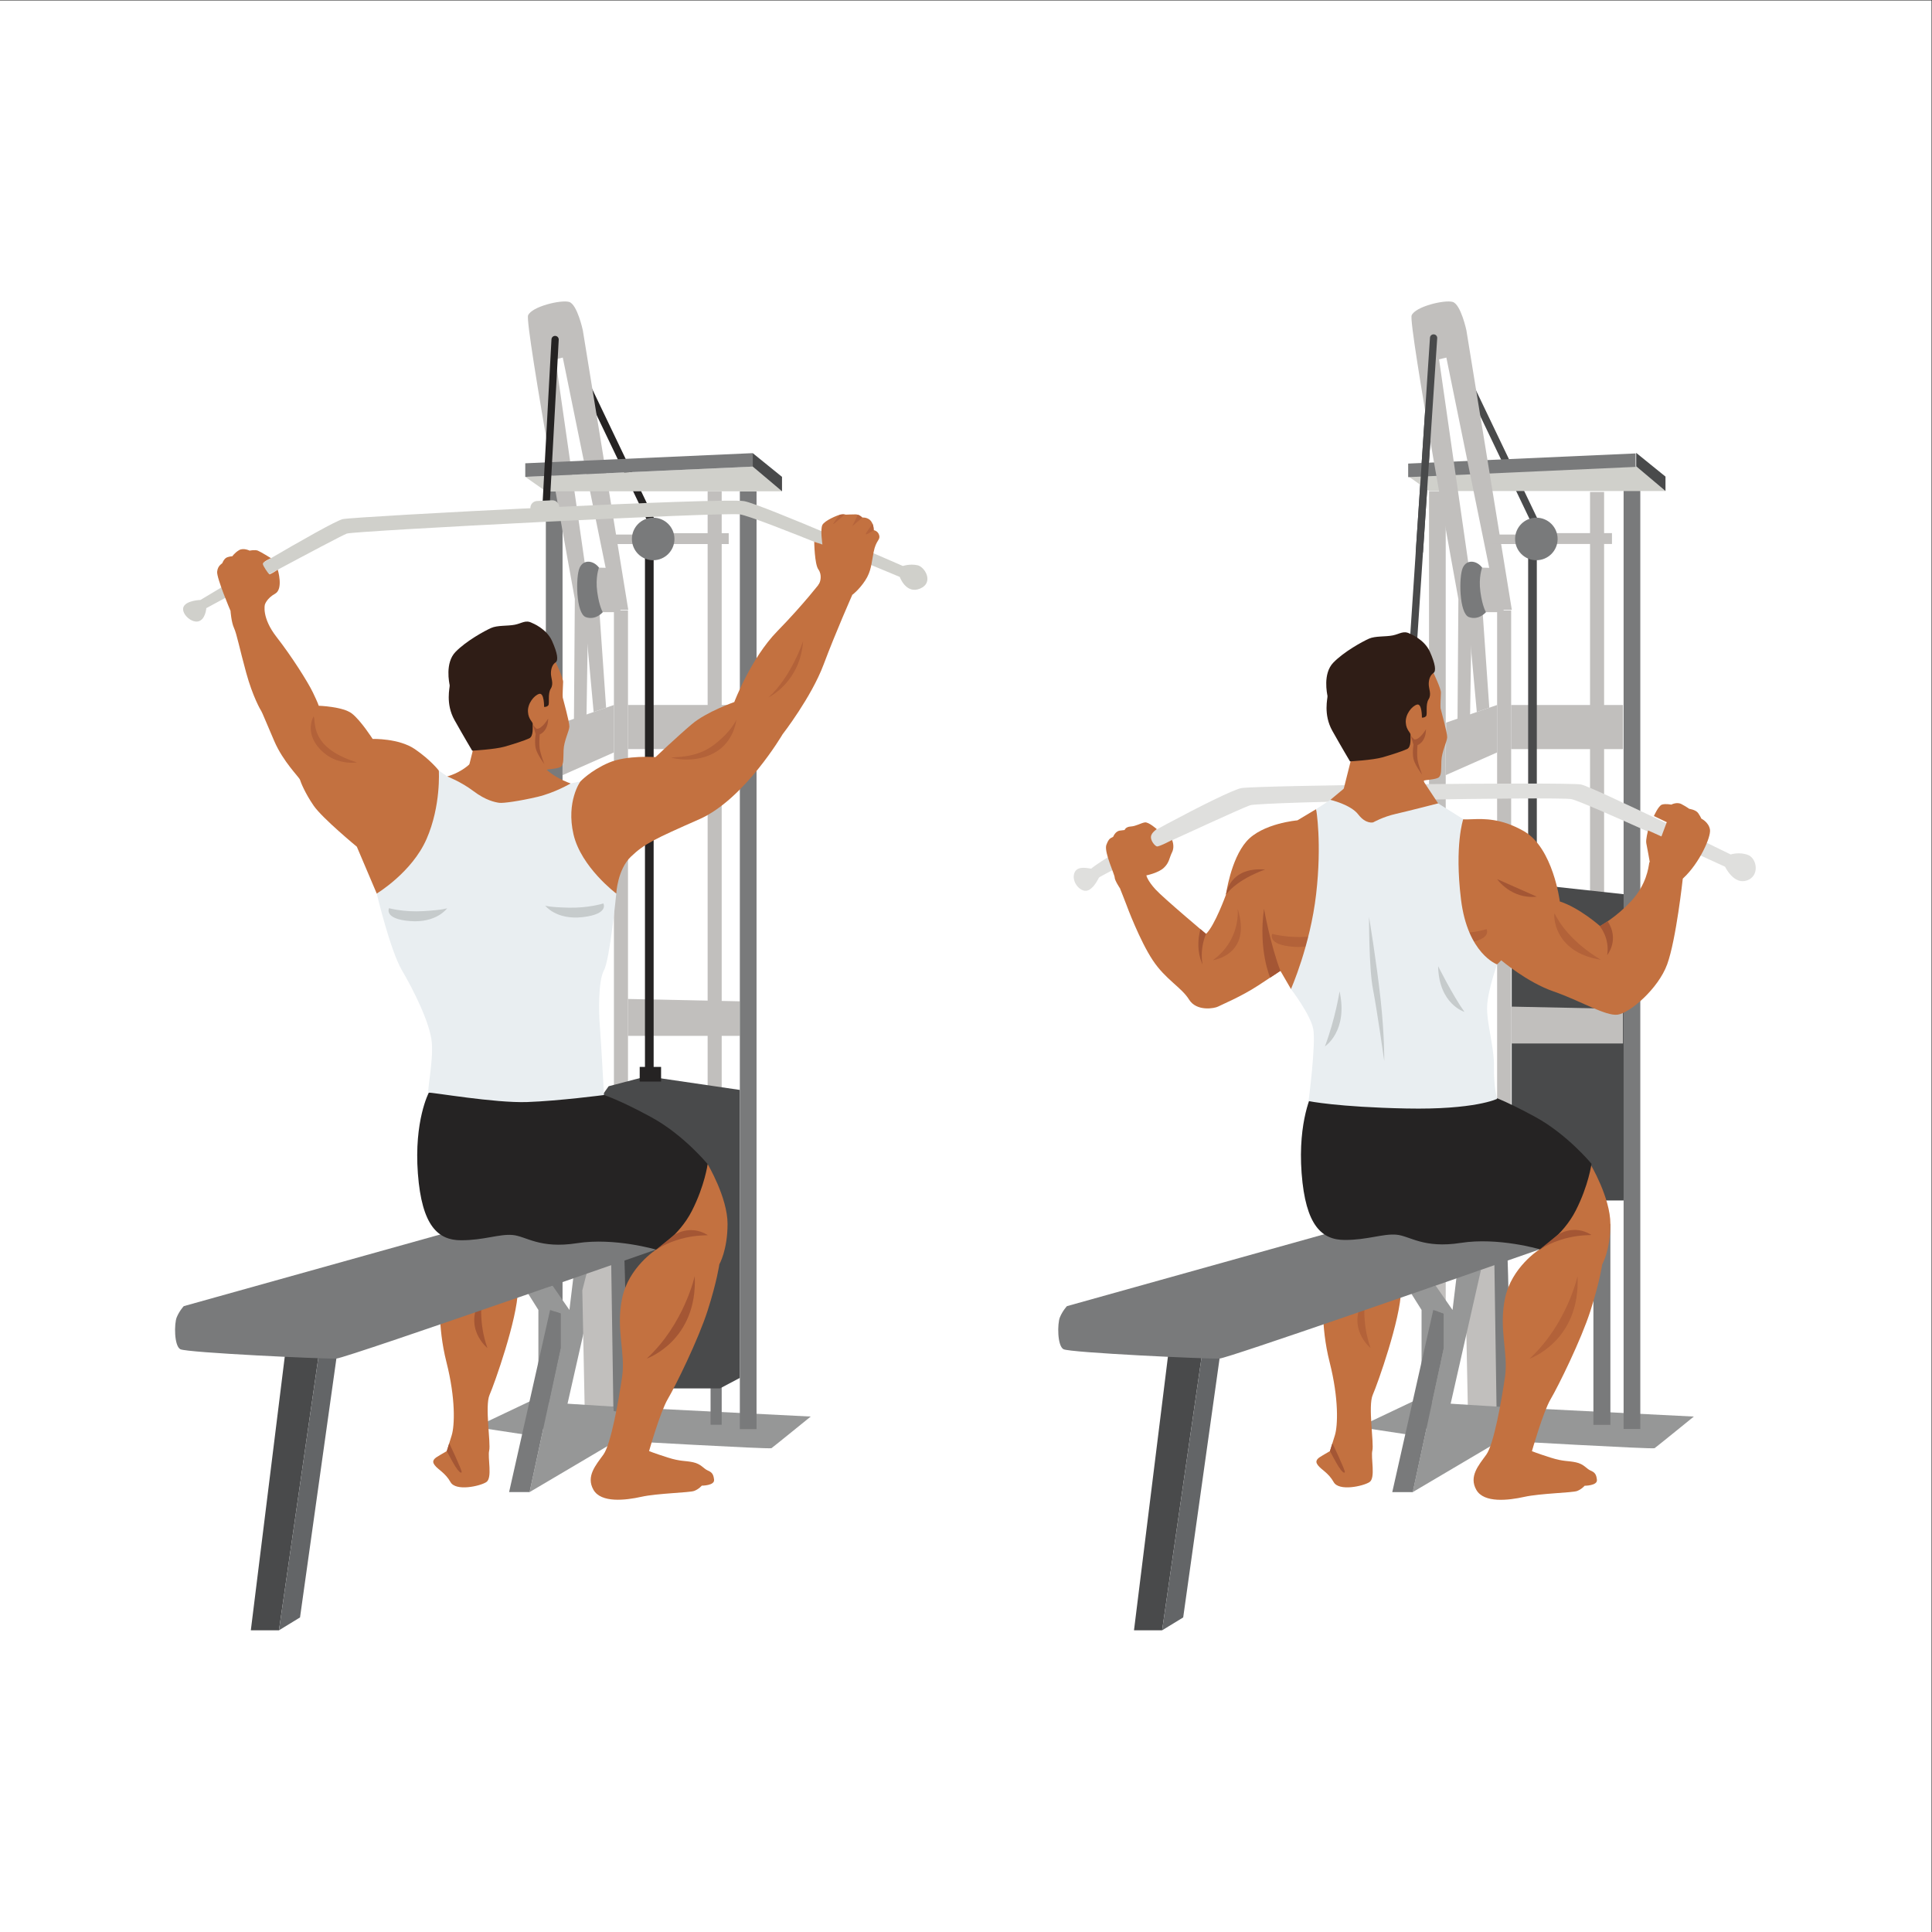 <?xml version="1.0" encoding="UTF-8" standalone="no"?>
<svg
   xmlns:dc="http://purl.org/dc/elements/1.1/"
   xmlns:cc="http://creativecommons.org/ns#"
   xmlns:rdf="http://www.w3.org/1999/02/22-rdf-syntax-ns#"
   xmlns:svg="http://www.w3.org/2000/svg"
   xmlns="http://www.w3.org/2000/svg"
   viewBox="0 0 2666.667 2666.667"
   height="2666.667"
   width="2666.667"
   xml:space="preserve"
   id="svg2"
   version="1.1"><rect x="0" y="0" width="2666.667" height="2666.667" fill="#333333" stroke="none"/><defs
     id="defs6" /><g
     transform="matrix(1.333,0,0,-1.333,0,2666.667)"
     id="g10"><g
       transform="scale(0.1)"
       id="g12"><g
         transform="scale(1.227)"
         id="g14"><path
           id="path16"
           style="fill:#ffffff;fill-opacity:1;fill-rule:nonzero;stroke:none"
           d="M 16300,0 H 0 V 16300 H 16300 V 0" /></g><g
         transform="scale(1.015)"
         id="g18"><path
           id="path20"
           style="fill:#494a4b;fill-opacity:1;fill-rule:nonzero;stroke:none"
           d="m 14322.1,11614 c -1.9,-0.2 -3.8,-0.2 -5.7,-0.1 -20.4,1.4 -35.9,19 -34.5,39.4 l 306,4610.9 c 1.2,20.3 18.9,35.8 39.3,34.4 20.5,-1.3 35.8,-18.9 34.5,-39.3 l -305.9,-4610.9 c -1.3,-18.5 -15.8,-32.9 -33.7,-34.4" /></g><path
         id="path22"
         style="fill:#c37140;fill-opacity:1;fill-rule:nonzero;stroke:none"
         d="m 13628,11626.7 -194,-116 c 0,0 -363.9,-30.4 -527.6,-218.3 -163.8,-188 -212.3,-551.9 -212.3,-551.9 0,0 -115.2,-319.9 -206.2,-405.6 0,0 -439.3,369.2 -522.8,460.2 -83.6,91 -95.7,145.5 -95.7,145.5 l -272.9,-133.4 c 0,0 60.6,-151.6 66.7,-169.8 6.1,-18.2 139.5,-373.8 272.9,-575 133.4,-201.2 297.1,-280 376,-407.4 78.8,-127.3 266.8,-90.9 300.2,-72.8 33.3,18.2 240,103.1 415.6,218.4 175.6,115.2 230.2,151.6 230.2,151.6 l 109.2,-188 369.9,36.4 222.4,873.2 -331.6,952.9" /><path
         id="path24"
         style="fill:#c1bfbd;fill-opacity:1;fill-rule:nonzero;stroke:none"
         d="m 15501.9,12705.3 -528,-182.6 -4.1,-544.1 532.1,235.5 v 491.2" /><path
         id="path26"
         style="fill:#c1bfbd;fill-opacity:1;fill-rule:nonzero;stroke:none"
         d="m 15280.5,13702.9 106.1,-36.4 h 188 l -118.2,457.9 -109.2,3 -118.3,-179.3 51.6,-245.2" /><path
         id="path28"
         style="fill:#494a4b;fill-opacity:1;fill-rule:nonzero;stroke:none"
         d="m 15913.1,14523.4 c -14.1,0 -27.5,7.9 -34,21.4 l -754.8,1576.6 c -8.9,18.8 -1,41.2 17.7,50.2 18.8,9 41.2,1 50.1,-17.7 l 754.8,-1576.7 c 9,-18.7 1.1,-41.2 -17.6,-50.1 -5.3,-2.5 -10.8,-3.7 -16.2,-3.7" /><g
         transform="scale(1.031)"
         id="g30"><path
           id="path32"
           style="fill:#c1bfbd;fill-opacity:1;fill-rule:nonzero;stroke:none"
           d="M 16300,11879.9 H 15176.6 V 12323 H 16300 v -443.1" /></g><path
         id="path34"
         style="fill:#c1bfbd;fill-opacity:1;fill-rule:nonzero;stroke:none"
         d="M 15501.9,13684.7 V 8460.4 h 145.5 v 5224.3 h -145.5" /><g
         transform="scale(1.019)"
         id="g36"><path
           id="path38"
           style="fill:#c1bfbd;fill-opacity:1;fill-rule:nonzero;stroke:none"
           d="m 16300,14632.7 h -142.8 V 8500.81 h 142.8 v 6131.89" /></g><path
         id="path40"
         style="fill:#494a4b;fill-opacity:1;fill-rule:nonzero;stroke:none"
         d="m 15913,14371.7 h -89.7 V 8881.8 h 89.7 v 5489.9" /><path
         id="path42"
         style="fill:#797a7b;fill-opacity:1;fill-rule:nonzero;stroke:none"
         d="m 15605,7065.6 c 12.1,-48.5 36.3,-1594.9 36.3,-1594.9 l -18.2,-97 -194.6,31.5 c 0,0 -90.6,1744.2 -53.9,1743.2 36.6,-0.9 230.4,-82.8 230.4,-82.8" /><g
         transform="scale(1.034)"
         id="g44"><path
           id="path46"
           style="fill:#494a4b;fill-opacity:1;fill-rule:nonzero;stroke:none"
           d="m 15138.4,10514.7 1161.6,-126.5 -41,-3062.53 h -1120.6 v 3189.03" /></g><g
         transform="scale(1.031)"
         id="g48"><path
           id="path50"
           style="fill:#c1bfbd;fill-opacity:1;fill-rule:nonzero;stroke:none"
           d="m 15176.6,9293.86 1123.4,-23.47 v -347.03 h -1123.4 v 370.5" /></g><path
         id="path52"
         style="fill:#c1bfbd;fill-opacity:1;fill-rule:nonzero;stroke:none"
         d="m 15174.4,6643.9 24.3,-1203.5 h 297.1 l -24.3,1625.2 c 0,0 -189.8,-66.7 -210.1,-109.2 -20.3,-42.4 -87,-312.5 -87,-312.5" /><path
         id="path54"
         style="fill:#c1bfbd;fill-opacity:1;fill-rule:nonzero;stroke:none"
         d="m 14796.9,5206.9 h 172.902 v 9711.03 H 14796.9 Z" /><path
         id="path56"
         style="fill:#969797;fill-opacity:1;fill-rule:nonzero;stroke:none"
         d="m 14637.7,5498 c 63.7,-9.1 858.1,-57.6 858.1,-57.6 0,0 26,-142.7 -66.7,-175.9 -92.7,-33.2 -539.7,-163.7 -539.7,-163.7 l -119.3,110.8 -132.4,286.4" /><path
         id="path58"
         style="fill:#969797;fill-opacity:1;fill-rule:nonzero;stroke:none"
         d="m 14555.8,6701.7 163.8,-260.7 v -618.6 l -81.9,-324.4 -568.6,-269.9 559.5,-84.9 c 0,0 280.1,711.9 286.4,740.9 6.2,29 -25.6,623.6 -25.6,623.6 l -236.5,236.5 -97.1,-42.5" /><g
         transform="scale(1.076)"
         id="g60"><path
           id="path62"
           style="fill:#969797;fill-opacity:1;fill-rule:nonzero;stroke:none"
           d="m 13645.6,6174.42 c 21.7,-5.76 146.6,-188.56 146.6,-188.56 l 101.4,-33.83 v -332.52 l -298.7,-1386.38 839.7,495.89 c 0,0 1471,-84.48 1487.8,-73.23 16.9,11.24 377.6,304.36 377.6,304.36 l -1899.2,95.81 -507.2,-264.86 358.1,1580.62 -234.1,-59.02 -39.5,-326.84 -162.6,234.28 -169.9,-45.72" /></g><g
         transform="scale(1.023)"
         id="g64"><path
           id="path66"
           style="fill:#797a7b;fill-opacity:1;fill-rule:nonzero;stroke:none"
           d="m 16300,7166.09 h -171.8 V 5133.27 h 171.8 v 2032.82" /></g><g
         transform="scale(1.023)"
         id="g68"><path
           id="path70"
           style="fill:#c37140;fill-opacity:1;fill-rule:nonzero;stroke:none"
           d="m 15482.2,7201.66 c 35.5,-41.54 94.8,-296.32 94.8,-296.32 0,0 -278.6,-177.78 -343.7,-491.89 -65.2,-314.2 35.4,-551.2 0,-794.26 -35.6,-242.96 -112.7,-681.49 -189.7,-788.21 -77.1,-106.72 -177.8,-219.31 -100.8,-355.55 77,-136.33 325.9,-106.72 486,-71.15 160,35.58 486,41.44 533.4,59.23 47.4,17.79 77.1,53.36 77.1,53.36 0,0 130.3,0 124.4,59.23 -5.9,59.32 -23.7,77.1 -65.2,94.89 -41.5,17.79 -65.2,65.19 -148.2,82.98 -83,17.78 -124.4,5.86 -254.8,47.4 -130.3,41.43 -189.7,65.18 -189.7,65.18 0,0 112.6,397.09 189.7,527.46 77,130.38 308.2,598.61 403,894.93 94.9,296.33 118.5,468.24 118.5,468.24 0,0 83,142.2 83,408.91 0,266.71 -201.5,604.56 -201.5,604.56 0,0 -367.4,-124.5 -408.9,-177.87 -41.5,-53.26 -207.4,-391.12 -207.4,-391.12" /></g><path
         id="path72"
         style="fill:#c37140;fill-opacity:1;fill-rule:nonzero;stroke:none"
         d="m 13703.8,6643.9 c 0,-27.1 -33.3,-360.6 63.7,-742.7 97,-382 84.9,-660.9 54.6,-758 -30.4,-97 -51,-163.7 -51,-163.7 0,0 -20.8,-12.1 -72.8,-42.5 -52.1,-30.3 -89.4,-54.5 -52.6,-103.1 36.9,-48.5 109.7,-78.8 164.2,-175.8 54.6,-97 303.3,-42.5 370,0 66.7,42.4 12.1,254.7 30.3,327.5 18.2,72.7 -46.7,460.8 3.9,576.1 50.7,115.2 287.2,781.9 293.2,1082.2 6.1,300.4 -803.5,0 -803.5,0" /><g
         transform="scale(1.004)"
         id="g74"><path
           id="path76"
           style="fill:#b36239;fill-opacity:1;fill-rule:nonzero;stroke:none"
           d="m 15774.7,5912.57 c 386.5,356.3 495.1,851.5 495.1,851.5 30.2,-670.26 -495.1,-851.5 -495.1,-851.5" /></g><path
         id="path78"
         style="fill:#b36239;fill-opacity:1;fill-rule:nonzero;stroke:none"
         d="m 14192,6046.8 c 0,0 -266.8,212.2 -54.6,533.6 0,0 -45.6,-257.5 54.6,-533.6" /><path
         id="path80"
         style="fill:#494a4b;fill-opacity:1;fill-rule:nonzero;stroke:none"
         d="m 12118,6155.9 -376,-3032.1 h 291.1 l 460.9,3189.8 -376,-157.7" /><g
         transform="scale(1.042)"
         id="g82"><path
           id="path84"
           style="fill:#797a7b;fill-opacity:1;fill-rule:nonzero;stroke:none"
           d="m 16300,14321.8 h -165.9 V 4998.82 h 165.9 v 9322.98" /></g><path
         id="path86"
         style="fill:#636567;fill-opacity:1;fill-rule:nonzero;stroke:none"
         d="m 12688.1,6365.2 -436.7,-3108 -218.3,-133.4 460.9,3189.8 194.1,51.6" /><path
         id="path88"
         style="fill:#797a7b;fill-opacity:1;fill-rule:nonzero;stroke:none"
         d="m 15939.2,7231.5 -1777.5,119.1 -3114,-870.2 c 0,0 -45.5,-48.5 -72.8,-115.2 -27.3,-66.7 -27.3,-294.1 36.4,-330.5 63.7,-36.4 1507,-103.1 1616.1,-97.1 86.7,4.9 2374.7,801.9 3311.8,1129.4 v 164.5" /><g
         transform="scale(1.069)"
         id="g90"><path
           id="path92"
           style="fill:#c37140;fill-opacity:1;fill-rule:nonzero;stroke:none"
           d="m 14500,9371.33 41.5,40.72 c 0,0 249.7,-212.8 506.8,-301.66 257.1,-88.86 502.9,-240.11 620.1,-224.96 117.2,15.06 393.4,249.56 480.3,487.79 86.9,238.24 151.3,831.98 151.3,831.98 0,0 -317.7,201.3 -325.2,151.7 -7.6,-49.6 -27.5,-212.3 -174.5,-371.08 -147,-158.83 -302,-242.02 -302,-242.02 0,0 -200.5,177.74 -389.5,238.24 0,0 -64.3,518.06 -347.9,680.66 -217.9,124.9 -385.6,120.4 -500.1,115.9 -34.5,-1.4 -64.2,-2.7 -88.9,-0.5 -106.9,9.4 -371.7,-232.6 -371.7,-232.6 l 86.6,-650.43 201,-483.02 241.9,-159.86 170.3,119.14" /></g><path
         id="path94"
         style="fill:#b36239;fill-opacity:1;fill-rule:nonzero;stroke:none"
         d="m 13443.2,10199.5 c -16.5,0 -33.7,0.6 -51.7,2 -276.8,21.5 -218.3,133.4 -218.3,133.4 0,0 116.1,-32.5 283.2,-32.5 23.9,0 48.8,0.7 74.6,2.2 206.2,12.1 244.6,30.3 244.6,30.3 0,0 -93.8,-135.4 -332.4,-135.4" /><path
         id="path96"
         style="fill:#cda28a;fill-opacity:1;fill-rule:nonzero;stroke:none"
         d="m 14982.3,10251.9 c -4.2,1.1 -8.4,2.1 -12.5,3.3 v 26.9 l 12.5,-30.2 m -185.4,101.8 c -4.4,4.8 -6.5,7.6 -6.5,7.6 0,0 1.8,-0.7 6.5,-1.9 v -5.7" /><path
         id="path98"
         style="fill:#af8570;fill-opacity:1;fill-rule:nonzero;stroke:none"
         d="m 14969.8,10255.2 c -100.3,27.1 -155.1,79 -172.9,98.5 v 5.7 c 13.9,-3.6 52.9,-11.2 147.3,-16 l 25.6,-61.3 v -26.9" /><path
         id="path100"
         style="fill:#b36239;fill-opacity:1;fill-rule:nonzero;stroke:none"
         d="m 15104.5,10238.1 c -46.3,0 -86.9,5.3 -122.2,13.8 l -12.5,30.2 -25.6,61.3 c 26.2,-1.3 56.5,-2.4 91.8,-3.1 8.9,-0.2 17.7,-0.3 26.3,-0.3 192.8,0 330.1,44.1 330.1,44.1 0,0 62.6,-109.7 -213.2,-141.6 -26.4,-3 -51.3,-4.4 -74.7,-4.4" /><g
         transform="scale(1.011)"
         id="g102"><path
           id="path104"
           style="fill:#252323;fill-opacity:1;fill-rule:nonzero;stroke:none"
           d="m 13443,8600 c 0,0 -152.5,-288.06 -112,-828.16 40.6,-540 208.6,-684.07 442.7,-684.07 234,0 390.1,66 528,54.02 138,-11.97 276.1,-143.98 660.1,-84.01 384.1,59.97 810.2,-66 810.2,-66 0,0 234,138.04 366,396.02 132,258.07 162,480.13 162,480.13 0,0 -246,300.03 -576,480.03 -330.1,180 -486.1,227.99 -486.1,227.99 0,0 -1116.2,174.07 -1272.2,162.09 C 13809.7,8725.97 13443,8600 13443,8600" /></g><g
         transform="scale(1.012)"
         id="g106"><path
           id="path108"
           style="fill:#a45634;fill-opacity:1;fill-rule:nonzero;stroke:none"
           d="m 16281.5,7133.7 c 18.5,-11.37 -245.7,23.92 -527.4,-149.85 l 184.7,149.85 c 0,0 160.5,111.99 342.7,0" /></g><path
         id="path110"
         style="fill:#a45634;fill-opacity:1;fill-rule:nonzero;stroke:none"
         d="m 13771.1,4979.5 c 0,0 57,-109.2 87.4,-157.7 30.3,-48.5 60.6,-78.8 66.7,-60.6 6,18.2 -128.9,299.5 -128.9,299.5 l -25.2,-81.2" /><path
         id="path112"
         style="fill:#797a7b;fill-opacity:1;fill-rule:nonzero;stroke:none"
         d="m 14840.9,6441 -424.5,-1886 h 212.2 l 321.4,1491.8 v 357.8 l -109.1,36.4" /><g
         transform="scale(1.058)"
         id="g114"><path
           id="path116"
           style="fill:#d0d0cb;fill-opacity:1;fill-rule:nonzero;stroke:none"
           d="m 13786.8,14243.9 201.4,-141.2 H 16300 l -286.6,241.5 -2226.6,-100.3" /></g><g
         transform="scale(1.039)"
         id="g118"><path
           id="path120"
           style="fill:#797a7b;fill-opacity:1;fill-rule:nonzero;stroke:none"
           d="m 14033.6,14634.1 v -135.2 L 16300,14601 v 134.2 l -2266.4,-101.1" /></g><g
         transform="scale(1.058)"
         id="g122"><path
           id="path124"
           style="fill:#494a4b;fill-opacity:1;fill-rule:nonzero;stroke:none"
           d="m 16300,14102.7 v 141.2 l -286.6,232.2 v -131.9 l 286.6,-241.5" /></g><g
         transform="scale(1.037)"
         id="g126"><path
           id="path128"
           style="fill:#c1bfbd;fill-opacity:1;fill-rule:nonzero;stroke:none"
           d="m 15095.7,13202.2 -453.5,2790.6 c 0,0 -55.5,260.4 -137.4,283.8 -81.9,23.4 -374.4,-46.8 -409.5,-134.6 -35.2,-87.7 466.9,-2832.8 466.9,-2832.8 l -10.6,-1449.1 122.9,0.6 24.1,1549.2 -329.5,2293.4 72.9,17.5 513.3,-2518.6 h 140.4" /></g><g
         transform="scale(1.024)"
         id="g130"><path
           id="path132"
           style="fill:#c1bfbd;fill-opacity:1;fill-rule:nonzero;stroke:none"
           d="m 16300,14035.5 h -627.8 v 109.9 h 627.8 v -109.9" /></g><path
         id="path134"
         style="fill:#c1bfbd;fill-opacity:1;fill-rule:nonzero;stroke:none"
         d="m 15950.4,14371.7 h -494 v 98.3 h 494 v -98.3" /><path
         id="path136"
         style="fill:#c1bfbd;fill-opacity:1;fill-rule:nonzero;stroke:none"
         d="m 15193.2,13707.9 98.4,-1075.3 129.3,44.7 -77.9,1118.3 -149.8,-87.7" /><path
         id="path138"
         style="fill:#a45634;fill-opacity:1;fill-rule:nonzero;stroke:none"
         d="m 13088.3,10594.9 c 0,0 66.7,-375.9 169.8,-642.7 l -106,-70.1 c 0,0 -124.4,282.3 -63.8,712.8" /><g
         transform="scale(1.118)"
         id="g140"><path
           id="path142"
           style="fill:#dfdfdd;fill-opacity:1;fill-rule:nonzero;stroke:none"
           d="m 10108.1,9849.69 c -7.4,-6.45 -127.45,37.96 -157.22,-40.66 -29.86,-78.62 48.73,-173.58 111.12,-165.41 62.3,8.18 108.4,108.49 116.5,122.04 8.2,13.55 650.7,336.14 672.4,344.24 21.7,8.2 634.2,292.8 726.4,325.4 92.3,32.5 2857.5,81.3 2976.8,56.9 119.3,-24.4 1423.2,-626.24 1423.2,-626.24 0,0 78.7,-168.07 200.7,-127.42 122,40.67 94.8,203.34 13.5,235.86 -81.3,32.5 -162.6,5.42 -162.6,5.42 0,0 -1271.5,623.58 -1385.4,647.98 -113.8,24.4 -3005.9,-7.4 -3147.2,-33.5 -141.2,-26.2 -1237.9,-612.42 -1388.2,-744.61" /></g><path
         id="path144"
         style="fill:#a45634;fill-opacity:1;fill-rule:nonzero;stroke:none"
         d="m 12487.9,10334.9 c 0,0 -66.7,-140.2 -36.3,-316 0,0 -80.1,148.3 -21.9,365.2 l 58.2,-49.2" /><path
         id="path146"
         style="fill:#a45634;fill-opacity:1;fill-rule:nonzero;stroke:none"
         d="m 13100.4,11001.3 c 0,0 -278.9,-91 -406.3,-260.8 0,0 30.3,291.1 406.3,260.8" /><path
         id="path148"
         style="fill:#c37140;fill-opacity:1;fill-rule:nonzero;stroke:none"
         d="m 11596.5,10807.2 c 0,0 -54.6,81.9 -54.6,112.2 0,30.3 -106.1,251.7 -87.9,330.5 0,0 18.2,60.7 45.5,75.8 27.3,15.2 27.3,15.2 27.3,15.2 0,0 21.2,57.6 69.7,63.7 48.5,6 48.5,6 48.5,6 0,0 9.1,33.4 63.7,36.4 54.6,3 106.1,36.4 145.5,42.4 39.4,6.1 124.2,-70 124.2,-70 0,0 -57.9,-36 -61,-78.5 -3,-42.4 39.9,-94 61.1,-100.1 21.3,-6 157.7,66.7 157.7,66.7 0,0 30.3,-66.7 0,-127.3 -30.3,-60.7 -27.3,-106.2 -84.9,-160.7 -57.6,-54.6 -181.9,-78.9 -181.9,-78.9 0,0 -15.2,-157.6 -27.3,-154.6 -12.1,3 -245.6,21.2 -245.6,21.2" /><path
         id="path150"
         style="fill:#a45634;fill-opacity:1;fill-rule:nonzero;stroke:none"
         d="m 15501.9,10902.2 c 0,0 145.5,-210.2 411.1,-181.9 l -411.1,181.9" /><g
         transform="scale(1.029)"
         id="g152"><path
           id="path154"
           style="fill:#a45634;fill-opacity:1;fill-rule:nonzero;stroke:none"
           d="m 16098.2,10121 c 0,0 102.1,-117.9 74.6,-290.69 0,0 127.2,154.34 4.7,340.39 l -79.3,-49.7" /></g><path
         id="path156"
         style="fill:#b36239;fill-opacity:1;fill-rule:nonzero;stroke:none"
         d="m 12558.6,10062.4 c 295,213.4 256.8,532.5 256.8,532.5 151.6,-479.1 -256.8,-532.5 -256.8,-532.5" /><g
         transform="scale(1.017)"
         id="g158"><path
           id="path160"
           style="fill:#b36239;fill-opacity:1;fill-rule:nonzero;stroke:none"
           d="m 16300,9898.92 c -494.3,76.86 -482.8,470.98 -472.2,470.98 0.3,0 0.5,-0.2 0.8,-0.8 142.6,-290.6 471.4,-470.18 471.4,-470.18" /></g><path
         id="path162"
         style="fill:#e9eef1;fill-opacity:1;fill-rule:nonzero;stroke:none"
         d="m 14026.5,11759.3 -250.9,-36.4 -147.6,-96.2 c 0,0 61.4,-346.5 0,-880.1 -61.4,-533.7 -260.7,-982.4 -260.7,-982.4 0,0 200.1,-260.8 230.4,-412.4 30.3,-151.6 -48.2,-747.9 -48.2,-747.9 0,0 299.6,-62.3 1011.9,-76.8 712.3,-14.5 940.5,99.9 940.5,99.9 0,0 -36.4,128.5 -32.4,330.6 4.1,202.2 -77.4,454.8 -71,624.6 6.3,169.8 103.4,436.7 103.4,436.7 0,0 -305.1,109.1 -373.9,673.1 -68.8,564 23.1,830.8 23.1,830.8 l -260,163.7 -864.6,72.8" /><path
         id="path164"
         style="fill:#c6cbcc;fill-opacity:1;fill-rule:nonzero;stroke:none"
         d="m 14175.9,10510.1 c 0,0 76.7,-460.9 119.2,-849 42.4,-388.1 38.3,-642.8 38.3,-642.8 0,0 -74.7,527.6 -117.2,745.9 -42.4,218.3 -40.3,745.9 -40.3,745.9" /><path
         id="path166"
         style="fill:#c6cbcc;fill-opacity:1;fill-rule:nonzero;stroke:none"
         d="m 13870.6,9739.9 c 0,0 -42.5,-278.9 -151.6,-570 0,0 242.5,157.6 151.6,570" /><path
         id="path168"
         style="fill:#c6cbcc;fill-opacity:1;fill-rule:nonzero;stroke:none"
         d="m 14891.1,10000.7 c 0,0 151.7,-303.2 272.1,-473 0,0 -264.2,78.8 -272.1,473" /><path
         id="path170"
         style="fill:#c37140;fill-opacity:1;fill-rule:nonzero;stroke:none"
         d="m 13959.6,11876.5 -184,-153.6 c 0,0 210.2,-48.5 289,-151.6 78.9,-103.1 154.2,-81.5 154.2,-81.5 0,0 100.5,57.3 233.9,87.6 133.5,30.3 438.4,109.1 438.4,109.1 l -250.4,379.1 -681.1,-189.1" /><path
         id="path172"
         style="fill:#c37140;fill-opacity:1;fill-rule:nonzero;stroke:none"
         d="m 14760.8,11851.8 c -12.6,33.5 -20,62.6 -17.3,68.5 4.9,11 132,10.6 157.7,38.4 25.8,27.9 20.4,74.2 23.8,169.1 3.5,95 58.5,197.4 60,243.3 1.5,45.8 -65.4,283.5 -68.7,300.4 -3.4,16.8 2.3,121.7 3.9,161.6 1.6,39.9 -76.9,203.7 -76.9,203.7 0,0 -194.5,-37.2 -207.3,-51.1 0,0 -399.4,-323 -471.1,-409 -55.9,-66.9 -125.5,-269.2 -159,-371.9 l -107.6,-428.5 862.5,75.5" /><path
         id="path174"
         style="fill:#2f1d16;fill-opacity:1;fill-rule:nonzero;stroke:none"
         d="m 14599.3,13443.2 c 0,0 148.5,-57.2 205.8,-185.2 57.4,-127.9 67,-201.3 38.2,-221.2 -28.7,-20 -47.5,-54.2 -49.4,-109.3 -1.8,-55.1 32.5,-110.2 -1.6,-163.8 -34.1,-53.7 -10.1,-153.4 -25.4,-172.8 -15.4,-19.4 -43.7,-16.5 -43.7,-16.5 0,0 2.2,150.4 -50.9,134.9 -53.1,-15.5 -120.9,-100 -116.2,-184.4 4.6,-84.3 52.3,-102.6 49.4,-130.9 -2.9,-28.3 10.2,-123.1 -35.9,-145 -46.1,-21.9 -158.4,-58.3 -256.6,-86.3 -98.2,-28 -334.3,-41.5 -334.3,-41.5 0,0 -86.2,144.2 -182.8,316.2 -96.7,172 -46.9,340.4 -50.4,361.7 -3.5,21.4 -50.6,230.2 60.3,344.6 110.9,114.4 302.8,218.6 368.7,248 66,29.4 169.7,18.7 245.6,33.7 75.9,15.1 111.3,53.5 179.2,17.8" /><path
         id="path176"
         style="fill:#a45634;fill-opacity:1;fill-rule:nonzero;stroke:none"
         d="m 14635.1,12151.4 c -12.4,64.8 1,142.4 1,142.4 l -30.6,100.2 c 0,0 15.9,-25.4 39.3,-46 v 0 c 56.1,-6.4 120.7,106.4 120.7,106.4 -1.4,-136.5 -87.7,-164.9 -87.7,-164.9 -3.2,-39.7 -6.6,-103.6 -0.3,-146.3 9.7,-65.8 48.3,-160 48.3,-160 0,0 -78.3,103.3 -90.7,168.2" /><g
         transform="scale(1.087)"
         id="g178"><path
           id="path180"
           style="fill:#c37140;fill-opacity:1;fill-rule:nonzero;stroke:none"
           d="m 15715.9,10189.1 c 0,0 -26,148.3 -33.5,181.8 -7.4,33.5 16.8,122.5 16.8,122.5 l 127.4,-57.4 50.8,135.8 -122.7,58.7 c 0,0 43,97.5 76.5,108.7 33.5,11.2 89.3,0 89.3,0 0,0 52.1,28.5 96.7,5 44.6,-23.6 74.5,-45.1 74.5,-45.1 0,0 63.2,-8.3 85.5,-41.7 22.3,-33.5 29.8,-51.8 29.8,-51.8 0,0 70.6,-33.8 81.9,-104.5 11.1,-70.7 -100.5,-319.9 -253,-461.3 -152.6,-141.37 -320,149.3 -320,149.3" /></g><path
         id="path182"
         style="fill:#797a7b;fill-opacity:1;fill-rule:nonzero;stroke:none"
         d="m 16128.5,14424.4 c 0,-121.7 -98.6,-220.3 -220.2,-220.3 -121.6,0 -220.2,98.6 -220.2,220.3 0,121.6 98.6,220.2 220.2,220.2 121.6,0 220.2,-98.6 220.2,-220.2" /><path
         id="path184"
         style="fill:#797a7b;fill-opacity:1;fill-rule:nonzero;stroke:none"
         d="m 15347.2,14127.4 c 0,0 -39.4,-97 -18.2,-251.7 21.3,-154.6 57.6,-209.2 57.6,-209.2 0,0 -72.7,-87.9 -175.8,-51.5 -103.1,36.3 -106.6,421.4 -63.7,512.4 42.9,91 145.5,72.8 200.1,0" /><g
         transform="scale(1.015)"
         id="g186"><path
           id="path188"
           style="fill:#494a4b;fill-opacity:1;fill-rule:nonzero;stroke:none"
           d="m 14516.6,14073 145.1,2186.3 c 1.3,20.4 -14,38 -34.5,39.3 -20.4,1.4 -38.1,-14.1 -39.3,-34.4 L 14442.5,14073 h 74.1" /></g><path
         id="path190"
         style="fill:#c1bfbd;fill-opacity:1;fill-rule:nonzero;stroke:none"
         d="m 6048.37,13707.9 98.38,-1075.3 129.29,44.7 -77.92,1118.3 -149.75,-87.7" /><path
         id="path192"
         style="fill:#c1bfbd;fill-opacity:1;fill-rule:nonzero;stroke:none"
         d="m 6135.65,13702.9 106.13,-36.4 h 187.99 l -118.26,457.9 -109.15,3 -118.32,-179.3 51.61,-245.2" /><path
         id="path194"
         style="fill:#252323;fill-opacity:1;fill-rule:nonzero;stroke:none"
         d="m 6768.19,14523.4 c -14.02,0 -27.47,7.9 -33.93,21.4 l -754.8,1576.6 c -8.97,18.8 -1.06,41.2 17.67,50.2 18.71,8.9 41.17,1 50.13,-17.7 l 754.81,-1576.7 c 8.96,-18.7 1.05,-41.2 -17.68,-50.1 -5.23,-2.5 -10.76,-3.7 -16.2,-3.7" /><path
         id="path196"
         style="fill:#c1bfbd;fill-opacity:1;fill-rule:nonzero;stroke:none"
         d="m 7545.59,14371.7 h -642.81 v 112.5 h 642.81 v -112.5" /><path
         id="path198"
         style="fill:#c1bfbd;fill-opacity:1;fill-rule:nonzero;stroke:none"
         d="m 6805.57,14371.7 h -494.06 v 98.3 h 494.06 v -98.3" /><path
         id="path200"
         style="fill:#797a7b;fill-opacity:1;fill-rule:nonzero;stroke:none"
         d="m 5824.9,14917.9 h -172.83 v -9711 h 172.83 v 9711" /><path
         id="path202"
         style="fill:#c1bfbd;fill-opacity:1;fill-rule:nonzero;stroke:none"
         d="m 6357,12705.3 -527.92,-182.6 -4.18,-544.1 532.1,235.5 v 491.2" /><path
         id="path204"
         style="fill:#c1bfbd;fill-opacity:1;fill-rule:nonzero;stroke:none"
         d="m 6502.54,12248.5 h 1158.27 v 456.828 H 6502.54 Z" /><path
         id="path206"
         style="fill:#c1bfbd;fill-opacity:1;fill-rule:nonzero;stroke:none"
         d="m 6502.54,9661.1 1158.27,-24.3 V 9279 H 6502.54 v 382.1" /><path
         id="path208"
         style="fill:#252323;fill-opacity:1;fill-rule:nonzero;stroke:none"
         d="M 6768.17,14371.7 H 6678.4 V 8881.8 h 89.77 v 5489.9" /><path
         id="path210"
         style="fill:#c1bfbd;fill-opacity:1;fill-rule:nonzero;stroke:none"
         d="m 7327.27,8666.5 h 145.551 v 6251.43 H 7327.27 Z" /><path
         id="path212"
         style="fill:#c1bfbd;fill-opacity:1;fill-rule:nonzero;stroke:none"
         d="M 6357,13684.7 V 8666.5 h 145.54 v 5018.2 H 6357" /><path
         id="path214"
         style="fill:#969797;fill-opacity:1;fill-rule:nonzero;stroke:none"
         d="M 5538.33,6643.9 C 5561.65,6637.7 5696,6441 5696,6441 l 109.15,-36.4 v -357.8 l -321.4,-1491.8 903.57,533.6 c 0,0 1582.76,-90.9 1600.96,-78.8 18.19,12.1 406.3,327.5 406.3,327.5 l -2043.65,103.1 -545.78,-285 385.26,1700.8 -251.85,-63.5 -42.44,-351.7 -174.96,252.1 -182.83,-49.2" /><path
         id="path216"
         style="fill:#797a7b;fill-opacity:1;fill-rule:nonzero;stroke:none"
         d="M 7472.82,5846.7 H 7357.6 v -594.3 h 115.22 v 594.3" /><path
         id="path218"
         style="fill:#494a4b;fill-opacity:1;fill-rule:nonzero;stroke:none"
         d="m 6696.59,5628.4 h 758.03 l 206.19,109.1 v 2981.8 l -964.22,141.3 -394.17,-103.1 -272.89,-385.1 297.14,-1306.8 369.92,-1437.2" /><path
         id="path220"
         style="fill:#797a7b;fill-opacity:1;fill-rule:nonzero;stroke:none"
         d="m 6460.09,7065.6 c 12.13,-48.5 36.38,-1594.9 36.38,-1594.9 l -18.19,-97 -194.69,31.5 c 0,0 -90.51,1744.2 -53.9,1743.2 36.61,-0.9 230.4,-82.8 230.4,-82.8" /><path
         id="path222"
         style="fill:#c1bfbd;fill-opacity:1;fill-rule:nonzero;stroke:none"
         d="m 6029.53,6643.9 24.25,-1203.5 h 297.15 l -24.26,1625.2 c 0,0 -189.89,-66.7 -210.16,-109.2 -20.27,-42.4 -86.98,-312.5 -86.98,-312.5" /><g
         transform="scale(1.037)"
         id="g224"><path
           id="path226"
           style="fill:#c1bfbd;fill-opacity:1;fill-rule:nonzero;stroke:none"
           d="m 6273.27,13202.2 -453.57,2790.6 c 0,0 -55.42,260.4 -137.32,283.8 -81.91,23.4 -374.43,-46.8 -409.52,-134.6 -35.11,-87.7 466.95,-2832.8 466.95,-2832.8 l -10.63,-1449.1 122.86,0.6 24.15,1549.2 -329.54,2293.4 72.87,17.5 513.34,-2518.6 h 140.41" /></g><path
         id="path228"
         style="fill:#969797;fill-opacity:1;fill-rule:nonzero;stroke:none"
         d="M 5410.98,6701.7 5574.71,6441 v -618.6 l -81.87,-324.4 -568.57,-269.9 559.48,-84.9 c 0,0 280.1,711.9 286.35,740.9 6.24,29 -25.59,623.6 -25.59,623.6 l -236.51,236.5 -97.02,-42.5" /><path
         id="path230"
         style="fill:#969797;fill-opacity:1;fill-rule:nonzero;stroke:none"
         d="m 5492.84,5498 c 63.68,-9.1 858.09,-57.6 858.09,-57.6 0,0 26.03,-142.7 -66.7,-175.9 -92.74,-33.2 -539.72,-163.7 -539.72,-163.7 l -119.29,110.8 -132.38,286.4" /><path
         id="path232"
         style="fill:#797a7b;fill-opacity:1;fill-rule:nonzero;stroke:none"
         d="M 5696,6441 5271.5,4555 h 212.25 l 321.4,1491.8 v 357.8 L 5696,6441" /><path
         id="path234"
         style="fill:#797a7b;fill-opacity:1;fill-rule:nonzero;stroke:none"
         d="m 7833.64,14917.9 h -172.83 v -9711 h 172.83 v 9711" /><path
         id="path236"
         style="fill:#c37140;fill-opacity:1;fill-rule:nonzero;stroke:none"
         d="m 4558.95,6643.9 c 0,-27.1 -33.35,-360.6 63.68,-742.7 97.02,-382 84.89,-660.9 54.58,-758 -30.33,-97 -50.97,-163.7 -50.97,-163.7 0,0 -20.75,-12.1 -72.82,-42.5 -52.08,-30.3 -89.42,-54.5 -52.56,-103.1 36.86,-48.5 109.64,-78.8 164.22,-175.8 54.57,-97 303.21,-42.5 369.92,0 66.7,42.4 12.12,254.7 30.32,327.5 18.19,72.7 -46.71,460.8 3.93,576.1 50.64,115.2 287.15,781.9 293.21,1082.2 6.07,300.4 -803.51,0 -803.51,0" /><path
         id="path238"
         style="fill:#a45634;fill-opacity:1;fill-rule:nonzero;stroke:none"
         d="m 4992.54,6580.4 c 0,0 -45.61,-257.5 54.58,-533.6 0,0 -266.82,212.2 -54.58,533.6" /><path
         id="path240"
         style="fill:#a45634;fill-opacity:1;fill-rule:nonzero;stroke:none"
         d="m 4626.24,4979.5 c 0,0 57.03,-109.2 87.35,-157.7 30.32,-48.5 60.64,-78.8 66.71,-60.6 6.06,18.2 -128.84,299.5 -128.84,299.5 l -25.22,-81.2" /><path
         id="path242"
         style="fill:#494a4b;fill-opacity:1;fill-rule:nonzero;stroke:none"
         d="M 2973.15,6155.9 2597.17,3123.8 h 291.09 l 460.88,3189.8 -375.99,-157.7" /><path
         id="path244"
         style="fill:#636567;fill-opacity:1;fill-rule:nonzero;stroke:none"
         d="m 3543.19,6365.2 -436.62,-3108 -218.31,-133.4 460.88,3189.8 194.05,51.6" /><path
         id="path246"
         style="fill:#797a7b;fill-opacity:1;fill-rule:nonzero;stroke:none"
         d="m 1902.82,6480.4 c 0,0 -45.48,-48.5 -72.77,-115.2 -27.29,-66.7 -27.29,-294.1 36.38,-330.5 63.68,-36.4 1506.96,-103.1 1616.12,-97.1 C 3591.71,5943.7 7189,7205.1 7189,7205.1 L 5016.8,7350.6 1902.82,6480.4" /><path
         id="path248"
         style="fill:#c37140;fill-opacity:1;fill-rule:nonzero;stroke:none"
         d="m 6696.59,7368.8 c 36.39,-42.5 97.03,-303.2 97.03,-303.2 0,0 -285.02,-181.9 -351.73,-503.3 -66.7,-321.5 36.39,-564 0,-812.7 -36.38,-248.6 -115.22,-697.3 -194.05,-806.5 -78.84,-109.2 -181.93,-224.4 -103.09,-363.9 78.83,-139.4 333.53,-109.1 497.27,-72.7 163.73,36.4 497.26,42.4 545.78,60.6 48.51,18.2 78.83,54.6 78.83,54.6 0,0 133.41,0 127.35,60.6 -6.06,60.7 -24.26,78.9 -66.7,97.1 -42.46,18.2 -66.71,66.7 -151.61,84.9 -84.9,18.2 -127.35,6 -260.76,48.5 -133.42,42.4 -194.06,66.7 -194.06,66.7 0,0 115.22,406.3 194.06,539.7 78.83,133.4 315.34,612.5 412.37,915.7 97.02,303.2 121.28,479.1 121.28,479.1 0,0 84.9,145.5 84.9,418.4 0,272.9 -206.18,618.6 -206.18,618.6 0,0 -375.99,-127.4 -418.44,-182 -42.45,-54.5 -212.25,-400.2 -212.25,-400.2" /><path
         id="path250"
         style="fill:#252323;fill-opacity:1;fill-rule:nonzero;stroke:none"
         d="m 4440.04,8690.8 c 0,0 -154.09,-291.1 -113.1,-836.9 40.99,-545.7 210.78,-691.3 447.29,-691.3 236.51,0 394.18,66.7 533.66,54.6 139.47,-12.1 278.95,-145.5 667.06,-84.9 388.11,60.6 818.67,-66.7 818.67,-66.7 0,0 236.51,139.5 369.92,400.2 133.41,260.8 163.74,485.2 163.74,485.2 0,0 -248.64,303.2 -582.17,485.1 -333.53,181.9 -491.2,230.4 -491.2,230.4 0,0 -1127.95,175.9 -1285.62,163.8 -157.67,-12.2 -528.25,-139.5 -528.25,-139.5" /><path
         id="path252"
         style="fill:#d0d0cb;fill-opacity:1;fill-rule:nonzero;stroke:none"
         d="m 2075.65,13792.8 c 0,0 -141.5,-4 -173.84,-68.7 -32.35,-64.7 72.77,-169.8 149.58,-153.6 76.81,16.2 84.9,137.4 84.9,137.4 0,0 1374.56,743.9 1455.42,772.2 80.85,28.3 3896.27,223.7 4069.1,198.8 172.83,-24.9 1655.53,-647.5 1655.53,-647.5 0,0 64.69,-182 210.23,-121.3 145.54,60.6 52.56,226.4 -28.3,242.6 -80.86,16.1 -149.58,-8.1 -149.58,-8.1 0,0 -1443.29,630.7 -1641.39,671.1 -198.1,40.4 -4026.65,-157.7 -4158.04,-186 -131.39,-28.3 -1473.61,-836.9 -1473.61,-836.9" /><path
         id="path254"
         style="fill:#c37140;fill-opacity:1;fill-rule:nonzero;stroke:none"
         d="m 6381.25,10752.6 c 0,0 12.13,248.7 151.61,382.1 139.48,133.4 242.57,181.9 709.52,388.1 466.94,206.2 861.12,879.3 861.12,879.3 0,0 297.14,382.1 424.49,721.7 127.35,339.6 297.15,721.6 297.15,721.6 l -327.47,133.4 c 0,0 -175.86,-230.4 -448.75,-509.4 -272.89,-278.9 -445.72,-733.8 -445.72,-733.8 0,0 -288.05,-100.6 -439.66,-229.2 -151.6,-128.5 -375.98,-340.8 -375.98,-340.8 0,0 -297.15,22.4 -485.14,-58.5 -187.99,-81 -293.1,-194.2 -293.1,-194.2 l -543.76,-547.8 97.02,-491.2 266.5,-265.7 552.17,144.4" /><path
         id="path256"
         style="fill:#c37140;fill-opacity:1;fill-rule:nonzero;stroke:none"
         d="m 3900.98,10752.6 -206.18,485.2 c 0,0 -357.79,295.1 -446.73,424.5 -88.95,129.3 -133.42,240.6 -141.5,267.9 -8.09,27.2 -173.84,185.5 -266.83,401.5 -92.98,216 -125.33,296.8 -133.41,308.9 -8.09,12.2 -88.94,149.6 -157.67,400.3 -68.73,250.6 -97.03,400.2 -125.33,460.9 -28.3,60.6 -36.38,177.8 -36.38,177.8 l 355.76,64.7 c 0,0 -36.38,-133.4 121.29,-335.5 157.67,-202.2 323.43,-464.9 375.98,-574.1 52.56,-109.2 60.65,-137.5 60.65,-137.5 0,0 250.65,-8 343.63,-80.8 92.99,-72.8 214.27,-262.8 214.27,-262.8 0,0 270.88,8.1 436.63,-105.1 165.76,-113.2 248.63,-222.4 248.63,-222.4 l 167.78,-881.3 -291.08,-359.8 -519.51,-32.4" /><path
         id="path258"
         style="fill:#e9eef1;fill-opacity:1;fill-rule:nonzero;stroke:none"
         d="m 4979.1,11886.7 -348.39,78.8 -86.92,60.6 c 0,0 24.26,-363.8 -127.34,-709.5 -151.61,-345.7 -515.47,-564 -515.47,-564 0,0 139.48,-588.2 260.76,-794.4 121.29,-206.2 291.09,-545.8 309.28,-745.9 18.19,-200.1 -55.89,-527.6 -30.98,-521.5 24.92,6.1 685.92,-109.2 1019.45,-97 333.53,12.1 794.42,72.7 794.42,72.7 0,0 -30.33,564 -42.45,709.6 -12.13,145.5 -18.2,473 42.45,582.1 60.64,109.2 127.34,794.4 127.34,794.4 0,0 -363.85,272.9 -442.69,612.5 -78.83,339.6 70.76,547.8 70.76,547.8 l -101.08,-20.2 c 0,0 -634.72,-4 -654.93,8.1 -20.22,12.1 -274.21,-14.1 -274.21,-14.1" /><path
         id="path260"
         style="fill:#c37140;fill-opacity:1;fill-rule:nonzero;stroke:none"
         d="m 4996.28,12331.7 c 0,0 -21.93,-131.7 -127.04,-232.8 -105.11,-101.1 -238.53,-133.4 -238.53,-133.4 0,0 142.69,-54.8 271.36,-151.9 128.67,-97 224.38,-115.2 266.83,-121.3 42.45,-6 211.75,18.5 393.68,60.9 181.93,42.5 345.66,139.5 345.66,139.5 0,0 -218.31,72.8 -309.27,212.3 -90.97,139.4 -602.69,226.7 -602.69,226.7" /><path
         id="path262"
         style="fill:#dc9b70;fill-opacity:1;fill-rule:nonzero;stroke:none"
         d="m 5647.91,12247.1 c -0.9,66 25.78,140 25.78,140 l -12.7,104 c 0,0 11.28,-27.7 30.7,-52.1 54.14,-16 137.39,83.7 137.39,83.7 -25.12,-134.1 -115.07,-147 -115.07,-147 -10.06,-38.6 -24.59,-100.9 -25.81,-144.1 -1.88,-66.5 19.71,-166 19.71,-166 0,0 -59.1,115.5 -60,181.5" /><path
         id="path264"
         style="fill:#c6cbcc;fill-opacity:1;fill-rule:nonzero;stroke:none"
         d="m 4028.33,10601 c 0,0 151.61,-42.4 357.79,-30.3 206.18,12.1 244.59,30.3 244.59,30.3 0,0 -107.26,-154.8 -384.06,-133.4 -276.81,21.5 -218.32,133.4 -218.32,133.4" /><path
         id="path266"
         style="fill:#c6cbcc;fill-opacity:1;fill-rule:nonzero;stroke:none"
         d="m 6247.5,10650.2 c 0,0 -149.9,-48.2 -356.4,-43.8 -206.49,4.3 -245.56,21 -245.56,21 0,0 113.04,-150.7 388.84,-118.8 275.79,31.9 213.12,141.6 213.12,141.6" /><path
         id="path268"
         style="fill:#b36239;fill-opacity:1;fill-rule:nonzero;stroke:none"
         d="m 3641.13,12107.1 c -75.61,0 -214.41,19.1 -328.38,141.4 -165.75,177.9 -64.68,339.6 -64.68,339.6 16.17,-36.4 -8.09,-167.4 113.19,-293.9 121.29,-126.6 335.56,-183.2 335.56,-183.2 0,0 -21.33,-3.9 -55.69,-3.9" /><path
         id="path270"
         style="fill:#c37140;fill-opacity:1;fill-rule:nonzero;stroke:none"
         d="m 2742.71,13744.3 c 0,0 18.2,64.7 106.13,113.2 87.93,48.5 27.29,248.7 27.29,248.7 0,0 -79.08,-53.3 -88.18,-47.3 -9.09,6.1 -66.46,86.7 -66.46,107.9 0,21.2 84.26,58.7 84.26,58.7 0,0 -105.49,65.6 -135.81,77.8 -30.32,12.1 -84.9,0 -84.9,0 0,0 -63.67,32 -109.15,5.3 -45.48,-26.6 -69.74,-63 -69.74,-63 0,0 -45.48,-3 -66.71,-18.2 -21.22,-15.1 -33.35,-42.4 -36.38,-51.5 -3.04,-9.1 -48.51,-24.3 -54.58,-91 -6.06,-66.7 138.47,-405.3 138.47,-405.3 0,0 173.99,-101 186.04,-88.9 12.05,12.1 169.72,153.6 169.72,153.6" /><path
         id="path272"
         style="fill:#b36239;fill-opacity:1;fill-rule:nonzero;stroke:none"
         d="m 7111.93,12140.3 c -94.3,0 -160.64,19.2 -160.64,19.2 30.32,12.2 254.7,-11 442.69,134 187.99,145 230.45,260.2 230.45,260.2 0,0 -18.2,-230.4 -230.45,-345.6 -98.35,-53.4 -200.63,-67.8 -282.05,-67.8" /><path
         id="path274"
         style="fill:#b36239;fill-opacity:1;fill-rule:nonzero;stroke:none"
         d="m 7957.95,12784.2 c 236.51,212.2 357.8,582.1 357.8,582.1 -30.33,-427.6 -357.8,-582.1 -357.8,-582.1" /><path
         id="path276"
         style="fill:#c37140;fill-opacity:1;fill-rule:nonzero;stroke:none"
         d="m 8473.73,13948.2 c 23.94,30.6 39.74,106.4 0,161 -39.73,54.6 -42.77,285.9 -42.77,285.9 l 84.9,-28.2 c 0,0 -24.25,157.7 0,203.2 24.26,45.5 154.64,100 184.97,106.1 30.31,6.1 60.63,0 60.63,0 0,0 57.62,2.4 97.03,2.7 39.42,0.3 69.74,-33 69.74,-33 0,0 54.58,6 87.93,-33.4 33.36,-39.4 30.32,-97 30.32,-97 0,0 45.49,-6.1 57.62,-54.6 12.12,-48.5 -33.36,-48.5 -57.62,-169.8 -24.25,-121.3 -24.25,-200.1 -87.92,-297.1 -63.68,-97.1 -133.42,-148.6 -133.42,-148.6 0,0 -324.44,-72.8 -330.5,-42.5 -6.07,30.4 -20.91,145.3 -20.91,145.3" /><path
         id="path278"
         style="fill:#d6b3a0;fill-opacity:1;fill-rule:nonzero;stroke:none"
         d="m 8700.06,14676 c 0.26,0.1 0.52,0.2 0.77,0.2 -0.25,-0.1 -0.51,-0.1 -0.77,-0.2 m 0.77,0.2 c 6.94,1.4 13.89,2.1 20.47,2.5 -6.58,-0.4 -13.53,-1.1 -20.47,-2.5" /><path
         id="path280"
         style="fill:#b6643b;fill-opacity:1;fill-rule:nonzero;stroke:none"
         d="m 8628.91,14578.6 c -0.47,0 -0.76,0.2 -0.86,0.6 -1.71,6.8 35,54.9 67.44,95.7 1.66,0.5 3.21,0.8 4.57,1.1 0.26,0.1 0.52,0.1 0.77,0.2 v 0 0 c 6.94,1.4 13.89,2.1 20.47,2.5 2.99,0.1 5.9,0.2 8.7,0.2 6.09,0 11.67,-0.3 16.38,-0.7 -51.11,-47.2 -109.61,-99.6 -117.47,-99.6" /><path
         id="path282"
         style="fill:#b6643b;fill-opacity:1;fill-rule:nonzero;stroke:none"
         d="m 8825,14557.3 c -0.17,0 -0.13,0.2 0.14,0.6 3.7,5.6 34.44,68.6 57.87,117 26.78,-8.8 45.22,-29 45.22,-29 0,0 -99.6,-88.6 -103.23,-88.6" /><path
         id="path284"
         style="fill:#d6b3a0;fill-opacity:1;fill-rule:nonzero;stroke:none"
         d="m 9046.48,14515.5 v 0 0 0 m 0,0 c 0,0 0,0 0,0 0,0 0,0 0,0 m 0.01,0 v 0 0" /><path
         id="path286"
         style="fill:#b6643b;fill-opacity:1;fill-rule:nonzero;stroke:none"
         d="m 8967.39,14472 c -1.33,0 -2.28,0.3 -2.77,1.1 -4.35,6.5 42.77,72.3 69.77,109 13.62,-32.9 12.14,-65.7 12.1,-66.6 v 0 h -0.01 c 0,0 0,0 0,0 v 0 0 0 0 c 0,0 -64.01,-43.5 -79.09,-43.5" /><path
         id="path288"
         style="fill:#a45634;fill-opacity:1;fill-rule:nonzero;stroke:none"
         d="m 7327.28,7217.2 c 18.62,-11.5 -248.64,24.2 -533.66,-151.6 l 186.9,151.6 c 0,0 162.37,113.3 346.76,0" /><path
         id="path290"
         style="fill:#a45634;fill-opacity:1;fill-rule:nonzero;stroke:none"
         d="m 7193.86,6792.7 c 0,0 -109.15,-497.3 -497.27,-855.1 0,0 527.59,182 497.27,855.1" /><path
         id="path292"
         style="fill:#d0d0cb;fill-opacity:1;fill-rule:nonzero;stroke:none"
         d="m 5438.9,15067.3 213.17,-149.4 h 2445.36 l -303.21,255.6 -2355.32,-106.2" /><path
         id="path294"
         style="fill:#797a7b;fill-opacity:1;fill-rule:nonzero;stroke:none"
         d="m 5438.9,15207.8 v -140.5 l 2355.32,106.2 v 139.4 L 5438.9,15207.8" /><path
         id="path296"
         style="fill:#494a4b;fill-opacity:1;fill-rule:nonzero;stroke:none"
         d="m 8097.43,14917.9 v 149.4 l -303.21,245.6 v -139.4 l 303.21,-255.6" /><path
         id="path298"
         style="fill:#252323;fill-opacity:1;fill-rule:nonzero;stroke:none"
         d="m 6845.17,8806 h -221.35 v 151.6 h 221.35 V 8806" /><g
         transform="scale(1.014)"
         id="g300"><path
           id="path302"
           style="fill:#252323;fill-opacity:1;fill-rule:nonzero;stroke:none"
           d="m 5575.54,14513.1 -2.04,0.1 c -20.45,1.1 -36.13,18.5 -35.02,39 l 92.94,1711.7 c 1.1,20.4 18.56,36.1 39.02,35 20.45,-1.1 36.13,-18.6 35.01,-39.1 l -92.93,-1711.6 c -1.07,-19.8 -17.43,-35.1 -36.98,-35.1" /></g><path
         id="path304"
         style="fill:#797a7b;fill-opacity:1;fill-rule:nonzero;stroke:none"
         d="m 6983.63,14424.4 c 0,-121.7 -98.59,-220.3 -220.21,-220.3 -121.62,0 -220.22,98.6 -220.22,220.3 0,121.6 98.6,220.2 220.22,220.2 121.62,0 220.21,-98.6 220.21,-220.2" /><path
         id="path306"
         style="fill:#797a7b;fill-opacity:1;fill-rule:nonzero;stroke:none"
         d="m 6202.36,14127.4 c 0,0 -39.42,-97 -18.19,-251.7 21.22,-154.6 57.61,-209.2 57.61,-209.2 0,0 -72.78,-87.9 -175.87,-51.5 -103.09,36.3 -106.62,421.4 -63.67,512.4 42.95,91 145.54,72.8 200.12,0" /><path
         id="path308"
         style="fill:#d0d0cb;fill-opacity:1;fill-rule:nonzero;stroke:none"
         d="m 5716.13,14824.7 -156.49,-7.4 c -39.22,-1.9 -69.5,-35.2 -67.64,-74.4 1.87,-39.2 35.18,-69.5 74.4,-67.6 l 156.49,7.4 c 39.22,1.9 69.51,35.2 67.64,74.4 -1.86,39.2 -35.17,69.5 -74.4,67.6" /><path
         id="path310"
         style="fill:#c37140;fill-opacity:1;fill-rule:nonzero;stroke:none"
         d="m 5671.48,11962.7 c -12.57,33.4 -19.99,62.5 -17.3,68.5 4.94,10.9 132,10.5 157.75,38.4 25.75,27.8 20.35,74.1 23.79,169.1 3.43,95 58.47,197.3 59.95,243.2 1.48,45.9 -65.39,283.5 -68.73,300.4 -3.35,16.9 2.38,121.8 3.95,161.7 1.57,39.8 -76.87,203.6 -76.87,203.6 0,0 -194.48,-37.1 -207.35,-51 0,0 -399.34,-323 -471.12,-409 -55.84,-66.9 -125.49,-269.3 -158.98,-371.9 l -107.55,-428.6 862.46,75.6" /><path
         id="path312"
         style="fill:#2f1d16;fill-opacity:1;fill-rule:nonzero;stroke:none"
         d="m 5509.95,13554.1 c 0,0 148.52,-57.3 205.88,-185.2 57.34,-127.9 66.93,-201.4 38.19,-221.3 -28.75,-19.9 -47.53,-54.2 -49.4,-109.3 -1.87,-55.1 32.5,-110.1 -1.63,-163.8 -34.13,-53.6 -10.09,-153.3 -25.44,-172.7 -15.34,-19.4 -43.64,-16.5 -43.64,-16.5 0,0 2.16,150.4 -50.91,134.9 -53.08,-15.5 -120.89,-100 -116.24,-184.4 4.65,-84.4 52.33,-102.6 49.42,-130.9 -2.92,-28.3 10.19,-123.1 -35.92,-145 -46.11,-22 -158.35,-58.4 -256.55,-86.4 -98.22,-28 -334.3,-41.5 -334.3,-41.5 0,0 -86.17,144.3 -182.82,316.3 -96.66,172 -46.89,340.4 -50.41,361.7 -3.52,21.3 -50.63,230.2 60.3,344.6 110.93,114.4 302.78,218.5 368.73,247.9 65.95,29.5 169.7,18.8 245.61,33.8 75.9,15.1 111.27,53.5 179.13,17.8" /><path
         id="path314"
         style="fill:#a45634;fill-opacity:1;fill-rule:nonzero;stroke:none"
         d="m 5545.82,12262.2 c -12.39,64.9 0.99,142.4 0.99,142.4 l -30.63,100.3 c 0,0 15.94,-25.4 39.31,-46 56.11,-6.4 120.71,106.4 120.71,106.4 -1.37,-136.5 -87.7,-164.9 -87.7,-164.9 -3.19,-39.7 -6.63,-103.6 -0.31,-146.3 9.73,-65.9 48.32,-160.1 48.32,-160.1 0,0 -78.31,103.4 -90.69,168.2" /></g></g></svg>